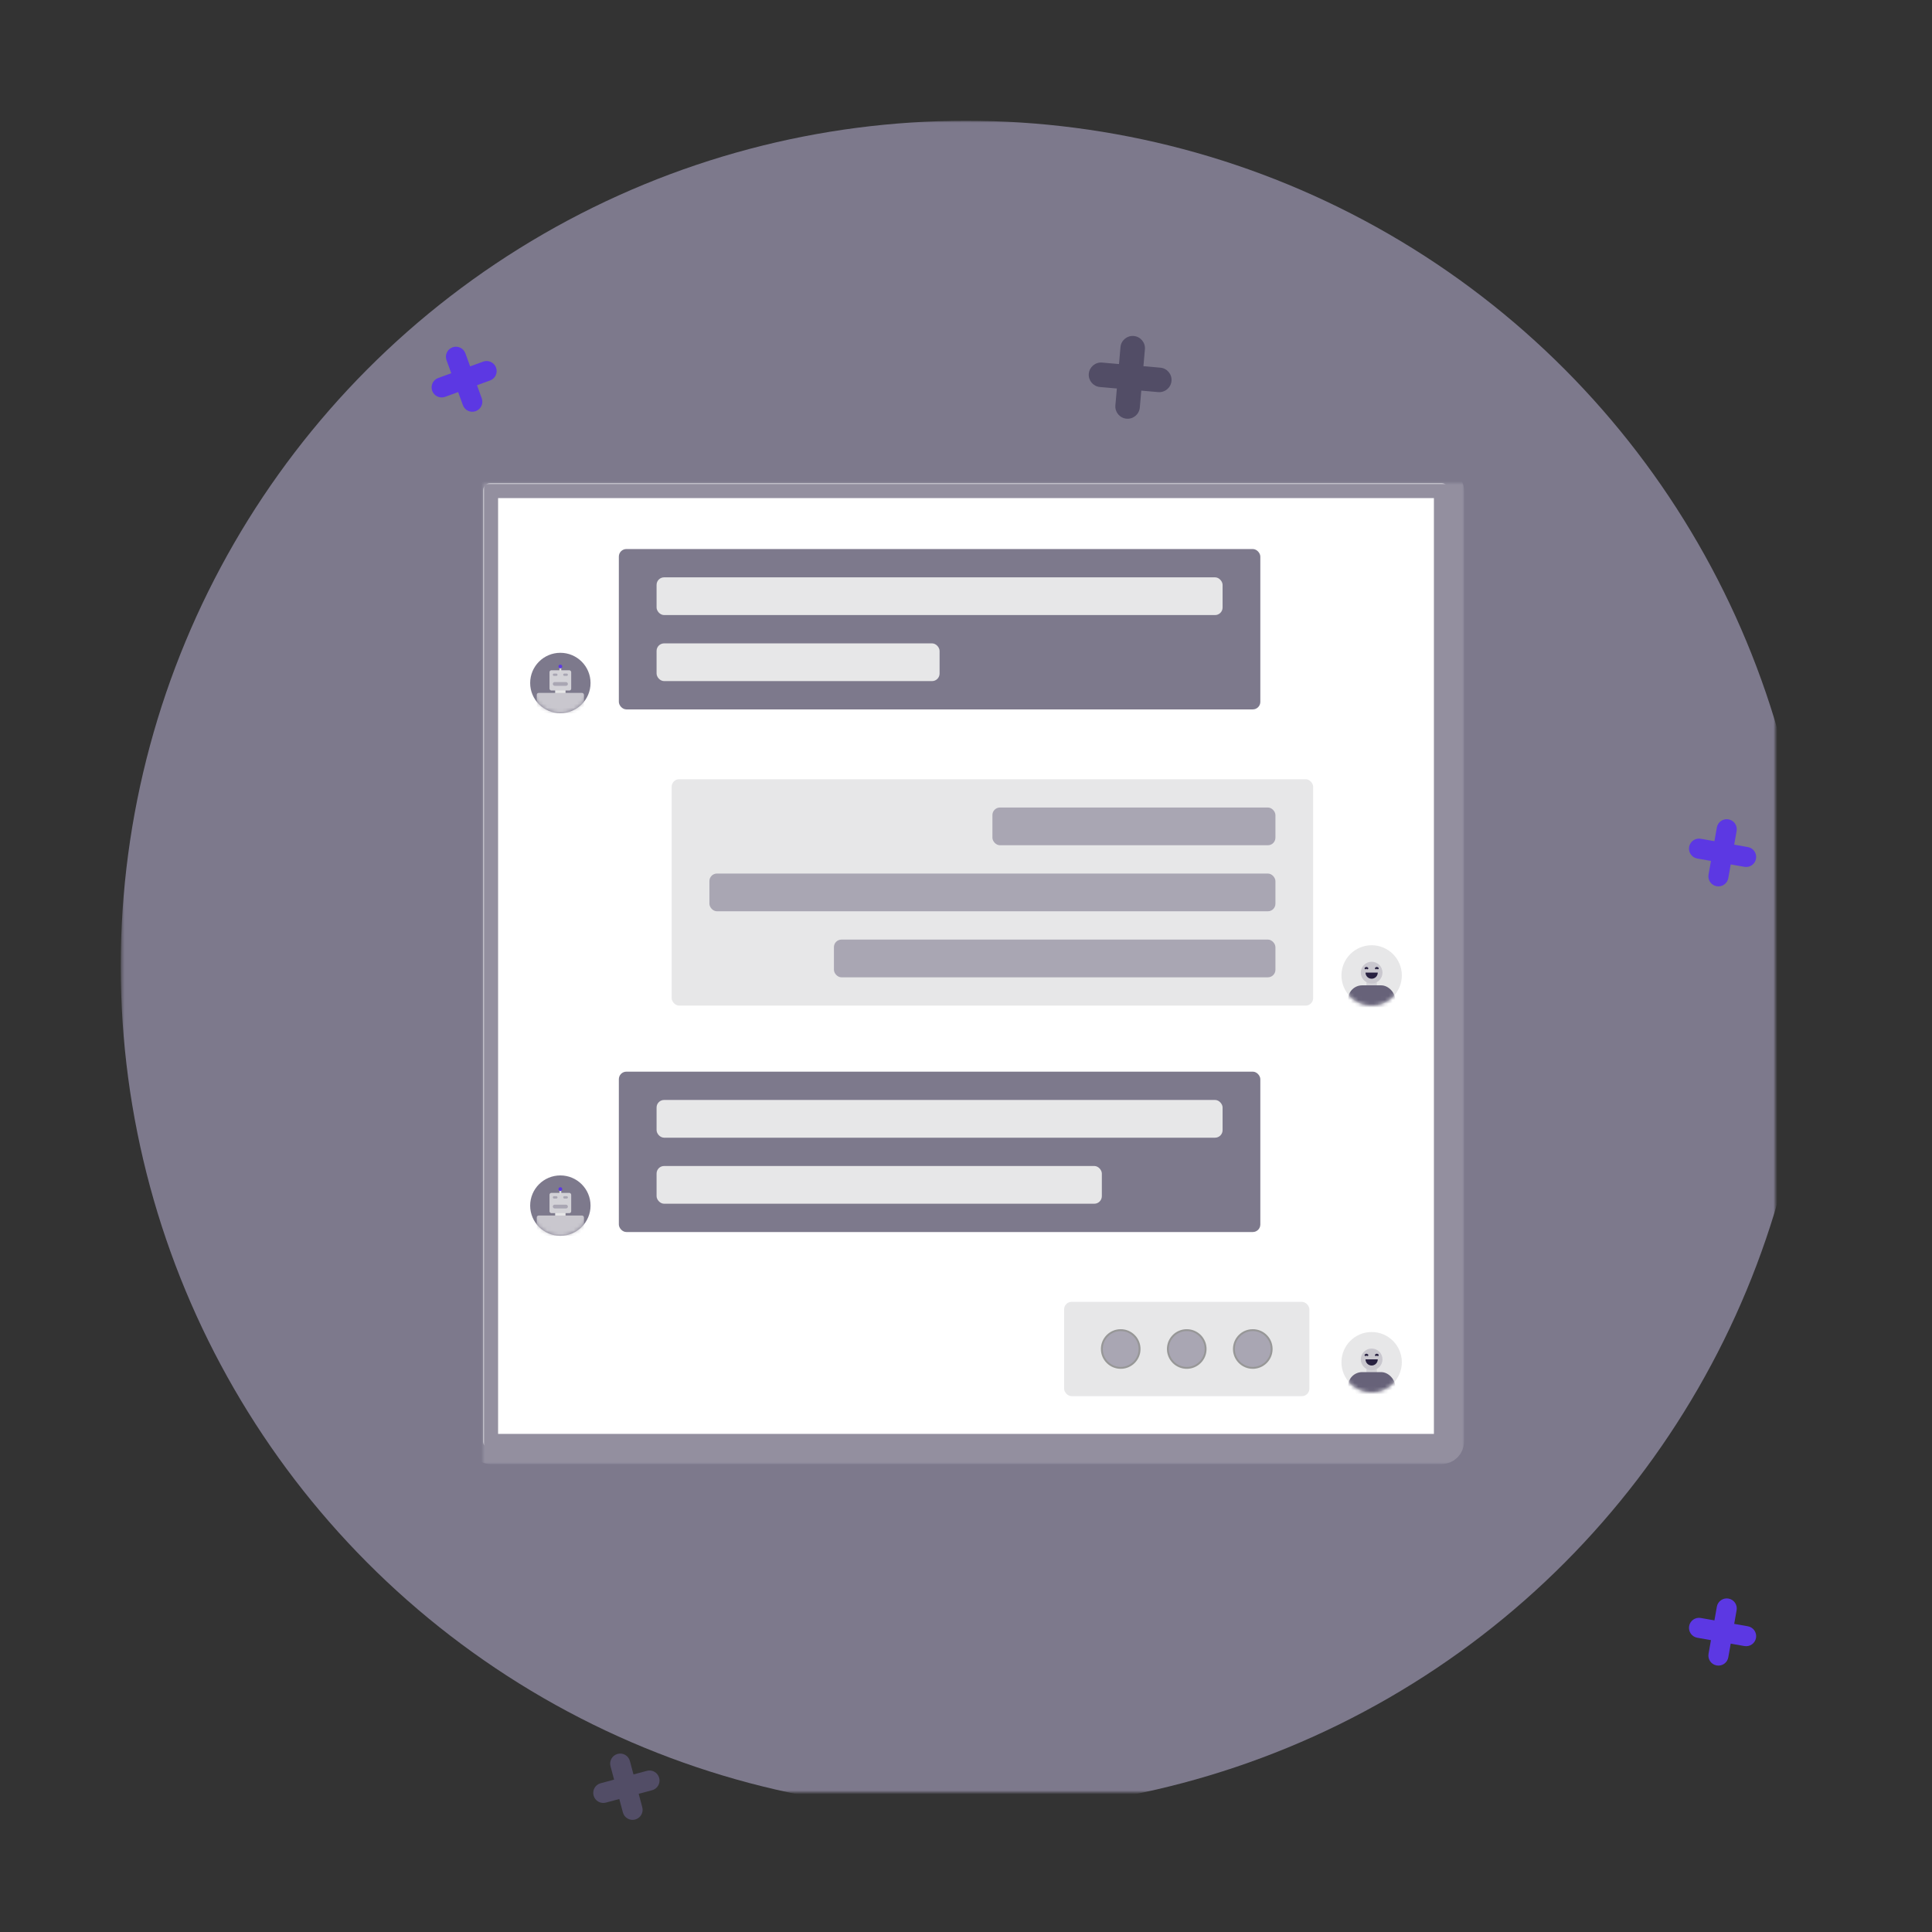 <?xml version="1.0" encoding="UTF-8" standalone="no"?>
<svg width="512px" height="512px" viewBox="0 0 512 512" version="1.1" xmlns="http://www.w3.org/2000/svg" xmlns:xlink="http://www.w3.org/1999/xlink">
    <rect x="0" y="0" width="512" height="512" fill="#333333" stroke="none"/>
    <!-- Generator: Sketch 41.1 (35376) - http://www.bohemiancoding.com/sketch -->
    <title>illustration-process-3</title>
    <desc>Created with Sketch.</desc>
    <defs>
        <circle id="path-1" cx="233.5" cy="229" r="176"></circle>
        <mask id="mask-2" maskContentUnits="userSpaceOnUse" maskUnits="objectBoundingBox" x="-48" y="-48" width="448" height="448">
            <rect x="9.5" y="5" width="448" height="448" fill="white"></rect>
            <use xlink:href="#path-1" fill="black"></use>
        </mask>
        <circle id="path-3" cx="75" cy="354.5" r="10"></circle>
        <mask id="mask-4" maskContentUnits="userSpaceOnUse" maskUnits="objectBoundingBox" x="0" y="0" width="20" height="20" fill="white">
            <use xlink:href="#path-3"></use>
        </mask>
        <circle id="path-5" cx="287" cy="406.5" r="10"></circle>
        <mask id="mask-6" maskContentUnits="userSpaceOnUse" maskUnits="objectBoundingBox" x="0" y="0" width="20" height="20" fill="white">
            <use xlink:href="#path-5"></use>
        </mask>
        <circle id="path-7" cx="189.5" cy="10" r="10"></circle>
        <mask id="mask-8" maskContentUnits="userSpaceOnUse" maskUnits="objectBoundingBox" x="0" y="0" width="20" height="20" fill="white">
            <use xlink:href="#path-7"></use>
        </mask>
        <circle id="path-9" cx="7.5" cy="169" r="7.5"></circle>
        <mask id="mask-10" maskContentUnits="userSpaceOnUse" maskUnits="objectBoundingBox" x="0" y="0" width="15" height="15" fill="white">
            <use xlink:href="#path-9"></use>
        </mask>
        <circle id="path-11" cx="415" cy="300.5" r="7.5"></circle>
        <mask id="mask-12" maskContentUnits="userSpaceOnUse" maskUnits="objectBoundingBox" x="0" y="0" width="15" height="15" fill="white">
            <use xlink:href="#path-11"></use>
        </mask>
        <circle id="path-13" cx="395.5" cy="76.5" r="7.5"></circle>
        <mask id="mask-14" maskContentUnits="userSpaceOnUse" maskUnits="objectBoundingBox" x="0" y="0" width="15" height="15" fill="white">
            <use xlink:href="#path-13"></use>
        </mask>
        <rect id="path-15" x="0" y="0" width="256" height="256" rx="2"></rect>
        <mask id="mask-16" maskContentUnits="userSpaceOnUse" maskUnits="objectBoundingBox" x="-4" y="-4" width="264" height="264">
            <rect x="-4" y="-4" width="264" height="264" fill="white"></rect>
            <use xlink:href="#path-15" fill="black"></use>
        </mask>
        <circle id="path-17" cx="8" cy="8" r="8"></circle>
        <circle id="path-19" cx="8" cy="8" r="8"></circle>
        <circle id="path-21" cx="8" cy="8" r="8"></circle>
        <circle id="path-23" cx="8" cy="8" r="8"></circle>
    </defs>
    <g id="Illustrations" stroke="none" stroke-width="1" fill="none" fill-rule="evenodd">
        <g id="illustration-process-3">
            <g id="background-dark" transform="translate(22.5, 27)">
                <g id="Oval-13">
                    <use fill="#524D66" fill-rule="evenodd" xlink:href="#path-1"></use>
                    <use stroke="#7D798C" mask="url(#mask-2)" stroke-width="96" xlink:href="#path-1"></use>
                </g>
                <g id="background-shapes">
                    <use id="Oval-14" stroke="#5C38E3" mask="url(#mask-4)" stroke-width="10" fill="#7D798C" xlink:href="#path-3"></use>
                    <use id="Oval-14-Copy-3" stroke="#3C3653" mask="url(#mask-6)" stroke-width="10" fill="#7D798C" xlink:href="#path-5"></use>
                    <use id="Oval-14-Copy-4" stroke="#3C3653" mask="url(#mask-8)" stroke-width="10" fill="#7D798C" xlink:href="#path-7"></use>
                    <use id="Oval-14-Copy" stroke="#3C3653" mask="url(#mask-10)" stroke-width="10" fill="#7D798C" xlink:href="#path-9"></use>
                    <use id="Oval-14-Copy-5" stroke="#3C3653" mask="url(#mask-12)" stroke-width="10" fill="#7D798C" xlink:href="#path-11"></use>
                    <use id="Oval-14-Copy-2" stroke="#5C38E3" mask="url(#mask-14)" stroke-width="10" fill="#7D798C" xlink:href="#path-13"></use>
                    <path d="M280.25,69.75 L280.25,65.246 C280.25,63.461 278.795,62 277,62 C275.209,62 273.75,63.453 273.75,65.246 L273.75,69.75 L269.246,69.75 C267.461,69.75 266,71.205 266,73 C266,74.791 267.453,76.25 269.246,76.25 L273.75,76.25 L273.75,80.754 C273.75,82.539 275.205,84 277,84 C278.791,84 280.25,82.547 280.25,80.754 L280.25,76.25 L284.754,76.25 C286.539,76.25 288,74.795 288,73 C288,71.209 286.547,69.75 284.754,69.75 L280.25,69.75 Z" id="Combined-Shape" fill="#524D66" transform="translate(277, 73) rotate(5) translate(-277, -73) "></path>
                    <path d="M436.659,402.841 L436.659,399.156 C436.659,397.681 435.469,396.5 434,396.5 C432.534,396.5 431.341,397.689 431.341,399.156 L431.341,402.841 L427.656,402.841 C426.181,402.841 425,404.031 425,405.5 C425,406.966 426.189,408.159 427.656,408.159 L431.341,408.159 L431.341,411.844 C431.341,413.319 432.531,414.5 434,414.5 C435.466,414.5 436.659,413.311 436.659,411.844 L436.659,408.159 L440.344,408.159 C441.819,408.159 443,406.969 443,405.5 C443,404.034 441.811,402.841 440.344,402.841 L436.659,402.841 Z" id="Combined-Shape-Copy" fill="#5C38E3" transform="translate(434, 405.5) rotate(10) translate(-434, -405.5) "></path>
                    <path d="M146.159,443.841 L146.159,440.156 C146.159,438.681 144.969,437.5 143.5,437.5 C142.034,437.5 140.841,438.689 140.841,440.156 L140.841,443.841 L137.156,443.841 C135.681,443.841 134.5,445.031 134.5,446.5 C134.5,447.966 135.689,449.159 137.156,449.159 L140.841,449.159 L140.841,452.844 C140.841,454.319 142.031,455.5 143.5,455.5 C144.966,455.5 146.159,454.311 146.159,452.844 L146.159,449.159 L149.844,449.159 C151.319,449.159 152.5,447.969 152.5,446.5 C152.5,445.034 151.311,443.841 149.844,443.841 L146.159,443.841 Z" id="Combined-Shape-Copy-3" fill="#524D66" transform="translate(143.5, 446.5) rotate(-15) translate(-143.5, -446.5) "></path>
                    <path d="M436.659,196.341 L436.659,192.656 C436.659,191.181 435.469,190 434,190 C432.534,190 431.341,191.189 431.341,192.656 L431.341,196.341 L427.656,196.341 C426.181,196.341 425,197.531 425,199 C425,200.466 426.189,201.659 427.656,201.659 L431.341,201.659 L431.341,205.344 C431.341,206.819 432.531,208 434,208 C435.466,208 436.659,206.811 436.659,205.344 L436.659,201.659 L440.344,201.659 C441.819,201.659 443,200.469 443,199 C443,197.534 441.811,196.341 440.344,196.341 L436.659,196.341 Z" id="Combined-Shape-Copy-2" fill="#5C38E3" transform="translate(434, 199) rotate(10) translate(-434, -199) "></path>
                    <path d="M103.159,70.841 L103.159,67.156 C103.159,65.681 101.969,64.5 100.5,64.5 C99.034,64.5 97.841,65.689 97.841,67.156 L97.841,70.841 L94.156,70.841 C92.681,70.841 91.5,72.031 91.5,73.5 C91.5,74.966 92.689,76.159 94.156,76.159 L97.841,76.159 L97.841,79.844 C97.841,81.319 99.031,82.5 100.5,82.5 C101.966,82.5 103.159,81.311 103.159,79.844 L103.159,76.159 L106.844,76.159 C108.319,76.159 109.5,74.969 109.5,73.5 C109.5,72.034 108.311,70.841 106.844,70.841 L103.159,70.841 Z" id="Combined-Shape-Copy-4" fill="#5C38E3" transform="translate(100.5, 73.5) rotate(-20) translate(-100.5, -73.5) "></path>
                </g>
            </g>
            <g id="illustration-development" transform="translate(128, 128)">
                <g id="Rectangle-11">
                    <use fill="#FFFFFF" fill-rule="evenodd" xlink:href="#path-15"></use>
                    <use stroke="#938F9F" mask="url(#mask-16)" stroke-width="8" xlink:href="#path-15"></use>
                </g>
                <g id="chat-bot" transform="translate(12.5, 17.5)">
                    <g id="robot" transform="translate(0, 27.5)">
                        <mask id="mask-18" fill="white">
                            <use xlink:href="#path-17"></use>
                        </mask>
                        <use id="Mask" fill="#7D798C" xlink:href="#path-17"></use>
                        <g mask="url(#mask-18)">
                            <g transform="translate(1.75, 3.125)">
                                <rect id="Rectangle-19-Copy-2" stroke="none" fill="#E7E7E8" fill-rule="evenodd" x="4.875" y="6.25" width="2.75" height="2.625" rx="0.5"></rect>
                                <rect id="Rectangle-19" stroke="none" fill="#C9C7CE" fill-rule="evenodd" x="0" y="7.5" width="12.5" height="5.375" rx="0.5"></rect>
                                <rect id="Rectangle-19-Copy" stroke="none" fill="#D3D2D7" fill-rule="evenodd" x="3.375" y="1.5" width="5.75" height="5.375" rx="0.5"></rect>
                                <path id="Line" stroke="#272040" stroke-width="0.5" stroke-linecap="round" fill="none"></path>
                                <rect id="Rectangle-20" stroke="none" fill="#D8D8D8" fill-rule="evenodd" x="6" y="0.5" width="0.5" height="1.5" rx="0.25"></rect>
                                <circle id="Oval-4" stroke="none" fill="#5C38E3" fill-rule="evenodd" cx="6.25" cy="0.5" r="0.5"></circle>
                                <rect id="Rectangle-21" stroke="none" fill="#A9A6B3" fill-rule="evenodd" x="4.25" y="2.375" width="1.25" height="0.625" rx="0.312"></rect>
                                <rect id="Rectangle-21-Copy" stroke="none" fill="#A9A6B3" fill-rule="evenodd" x="7" y="2.375" width="1.25" height="0.625" rx="0.312"></rect>
                                <rect id="Rectangle-21-Copy-2" stroke="none" fill="#A9A6B3" fill-rule="evenodd" x="4.25" y="4.625" width="4" height="1" rx="0.5"></rect>
                                <path id="Line" stroke="#272040" stroke-width="0.5" stroke-linecap="round" fill="none"></path>
                                <path id="Line-Copy" stroke="#272040" stroke-width="0.5" stroke-linecap="round" fill="none"></path>
                            </g>
                        </g>
                    </g>
                    <g id="Group" transform="translate(23.5, 0)">
                        <rect id="Rectangle-22" fill="#7D798C" x="0" y="0" width="170" height="42.5" rx="2"></rect>
                        <rect id="Rectangle-22-Copy" fill="#E7E7E8" x="10" y="7.5" width="150" height="10" rx="2"></rect>
                        <rect id="Rectangle-22-Copy-2" fill="#E7E7E8" x="10" y="25" width="75" height="10" rx="2"></rect>
                    </g>
                </g>
                <g id="chat-bot-copy-2" transform="translate(12.5, 156)">
                    <g id="robot" transform="translate(0, 27.5)">
                        <mask id="mask-20" fill="white">
                            <use xlink:href="#path-19"></use>
                        </mask>
                        <use id="Mask" fill="#7D798C" xlink:href="#path-19"></use>
                        <g mask="url(#mask-20)">
                            <g transform="translate(1.75, 3.125)">
                                <rect id="Rectangle-19-Copy-2" stroke="none" fill="#E7E7E8" fill-rule="evenodd" x="4.875" y="6.25" width="2.75" height="2.625" rx="0.5"></rect>
                                <rect id="Rectangle-19" stroke="none" fill="#C9C7CE" fill-rule="evenodd" x="0" y="7.5" width="12.5" height="5.375" rx="0.5"></rect>
                                <rect id="Rectangle-19-Copy" stroke="none" fill="#D3D2D7" fill-rule="evenodd" x="3.375" y="1.5" width="5.75" height="5.375" rx="0.5"></rect>
                                <path id="Line" stroke="#272040" stroke-width="0.5" stroke-linecap="round" fill="none"></path>
                                <rect id="Rectangle-20" stroke="none" fill="#D8D8D8" fill-rule="evenodd" x="6" y="0.5" width="0.5" height="1.5" rx="0.25"></rect>
                                <circle id="Oval-4" stroke="none" fill="#5C38E3" fill-rule="evenodd" cx="6.25" cy="0.5" r="0.5"></circle>
                                <rect id="Rectangle-21" stroke="none" fill="#A9A6B3" fill-rule="evenodd" x="4.25" y="2.375" width="1.25" height="0.625" rx="0.312"></rect>
                                <rect id="Rectangle-21-Copy" stroke="none" fill="#A9A6B3" fill-rule="evenodd" x="7" y="2.375" width="1.25" height="0.625" rx="0.312"></rect>
                                <rect id="Rectangle-21-Copy-2" stroke="none" fill="#A9A6B3" fill-rule="evenodd" x="4.25" y="4.625" width="4" height="1" rx="0.5"></rect>
                                <path id="Line" stroke="#272040" stroke-width="0.5" stroke-linecap="round" fill="none"></path>
                                <path id="Line-Copy" stroke="#272040" stroke-width="0.5" stroke-linecap="round" fill="none"></path>
                            </g>
                        </g>
                    </g>
                    <g id="Group" transform="translate(23.5, 0)">
                        <rect id="Rectangle-22" fill="#7D798C" x="0" y="0" width="170" height="42.5" rx="2"></rect>
                        <rect id="Rectangle-22-Copy" fill="#E7E7E8" x="10" y="7.5" width="150" height="10" rx="2"></rect>
                        <rect id="Rectangle-22-Copy-2" fill="#E7E7E8" x="10" y="25" width="118" height="10" rx="2"></rect>
                    </g>
                </g>
                <g id="chat-person-1" transform="translate(50, 78.5)">
                    <g id="person" transform="translate(177.5, 44)">
                        <mask id="mask-22" fill="white">
                            <use xlink:href="#path-21"></use>
                        </mask>
                        <use id="Mask" fill="#E7E7E8" xlink:href="#path-21"></use>
                        <g mask="url(#mask-22)">
                            <g transform="translate(1.75, 4.375)">
                                <rect id="Path" stroke="none" fill="#D3D2D7" fill-rule="evenodd" x="4.875" y="5" width="2.75" height="2.625" rx="0.5"></rect>
                                <rect id="Rectangle-19" stroke="none" fill="#676279" fill-rule="evenodd" x="0" y="6.25" width="12.5" height="9.625" rx="3.75"></rect>
                                <circle id="Oval-3" stroke="none" fill="#C9C7CE" fill-rule="evenodd" cx="6.25" cy="2.875" r="2.875"></circle>
                                <path d="M4.625,1.75 C4.625,1.75 4.744,1.625 4.869,1.625 C4.995,1.625 5.125,1.75 5.125,1.75" id="Line" stroke="#272040" stroke-width="0.5" stroke-linecap="round" fill="none"></path>
                                <path d="M7.375,1.75 C7.375,1.75 7.494,1.625 7.619,1.625 C7.745,1.625 7.875,1.75 7.875,1.75" id="Line-Copy" stroke="#272040" stroke-width="0.5" stroke-linecap="round" fill="none"></path>
                                <path d="M6.25,4.5 C7.147,4.5 7.875,3.772 7.875,2.875 L4.625,2.875 C4.625,3.772 5.353,4.5 6.25,4.5 Z" id="Oval-5" stroke="none" fill="#272040" fill-rule="evenodd"></path>
                            </g>
                        </g>
                    </g>
                    <g id="chat-bot-copy">
                        <g id="Group">
                            <rect id="Rectangle-22" fill="#E7E7E8" x="0" y="0" width="170" height="60" rx="2"></rect>
                            <rect id="Rectangle-22-Copy" fill="#A9A6B3" x="85" y="7.5" width="75" height="10" rx="2"></rect>
                            <rect id="Rectangle-22-Copy-2" fill="#A9A6B3" x="10" y="25" width="150" height="10" rx="2"></rect>
                            <rect id="Rectangle-22-Copy-3" fill="#A9A6B3" x="43" y="42.5" width="117" height="10" rx="2"></rect>
                        </g>
                    </g>
                </g>
                <g id="chat-person" transform="translate(154, 217)">
                    <g id="person" transform="translate(73.5, 8)">
                        <mask id="mask-24" fill="white">
                            <use xlink:href="#path-23"></use>
                        </mask>
                        <use id="Mask" fill="#E7E7E8" xlink:href="#path-23"></use>
                        <g mask="url(#mask-24)">
                            <g transform="translate(1.75, 4.375)">
                                <rect id="Path" stroke="none" fill="#D3D2D7" fill-rule="evenodd" x="4.875" y="5" width="2.75" height="2.625" rx="0.5"></rect>
                                <rect id="Rectangle-19" stroke="none" fill="#676279" fill-rule="evenodd" x="0" y="6.25" width="12.5" height="9.625" rx="3.75"></rect>
                                <circle id="Oval-3" stroke="none" fill="#C9C7CE" fill-rule="evenodd" cx="6.25" cy="2.875" r="2.875"></circle>
                                <path d="M4.625,1.75 C4.625,1.75 4.744,1.625 4.869,1.625 C4.995,1.625 5.125,1.75 5.125,1.75" id="Line" stroke="#272040" stroke-width="0.5" stroke-linecap="round" fill="none"></path>
                                <path d="M7.375,1.75 C7.375,1.75 7.494,1.625 7.619,1.625 C7.745,1.625 7.875,1.75 7.875,1.75" id="Line-Copy" stroke="#272040" stroke-width="0.5" stroke-linecap="round" fill="none"></path>
                                <path d="M6.25,4.5 C7.147,4.5 7.875,3.772 7.875,2.875 L4.625,2.875 C4.625,3.772 5.353,4.5 6.25,4.5 Z" id="Oval-5" stroke="none" fill="#272040" fill-rule="evenodd"></path>
                            </g>
                        </g>
                    </g>
                    <g id="chat-bot-copy" fill="#E7E7E8">
                        <g id="Group">
                            <rect id="Rectangle-22" x="0" y="0" width="65" height="25" rx="2"></rect>
                        </g>
                    </g>
                    <g id="Group-3" transform="translate(10, 7.5)" stroke="#979797" stroke-width="0.5" fill="#A9A6B3">
                        <circle id="Oval-6" cx="5" cy="5" r="5"></circle>
                        <circle id="Oval-6-Copy" cx="22.5" cy="5" r="5"></circle>
                        <circle id="Oval-6-Copy-2" cx="40" cy="5" r="5"></circle>
                    </g>
                </g>
            </g>
        </g>
    </g>
</svg>